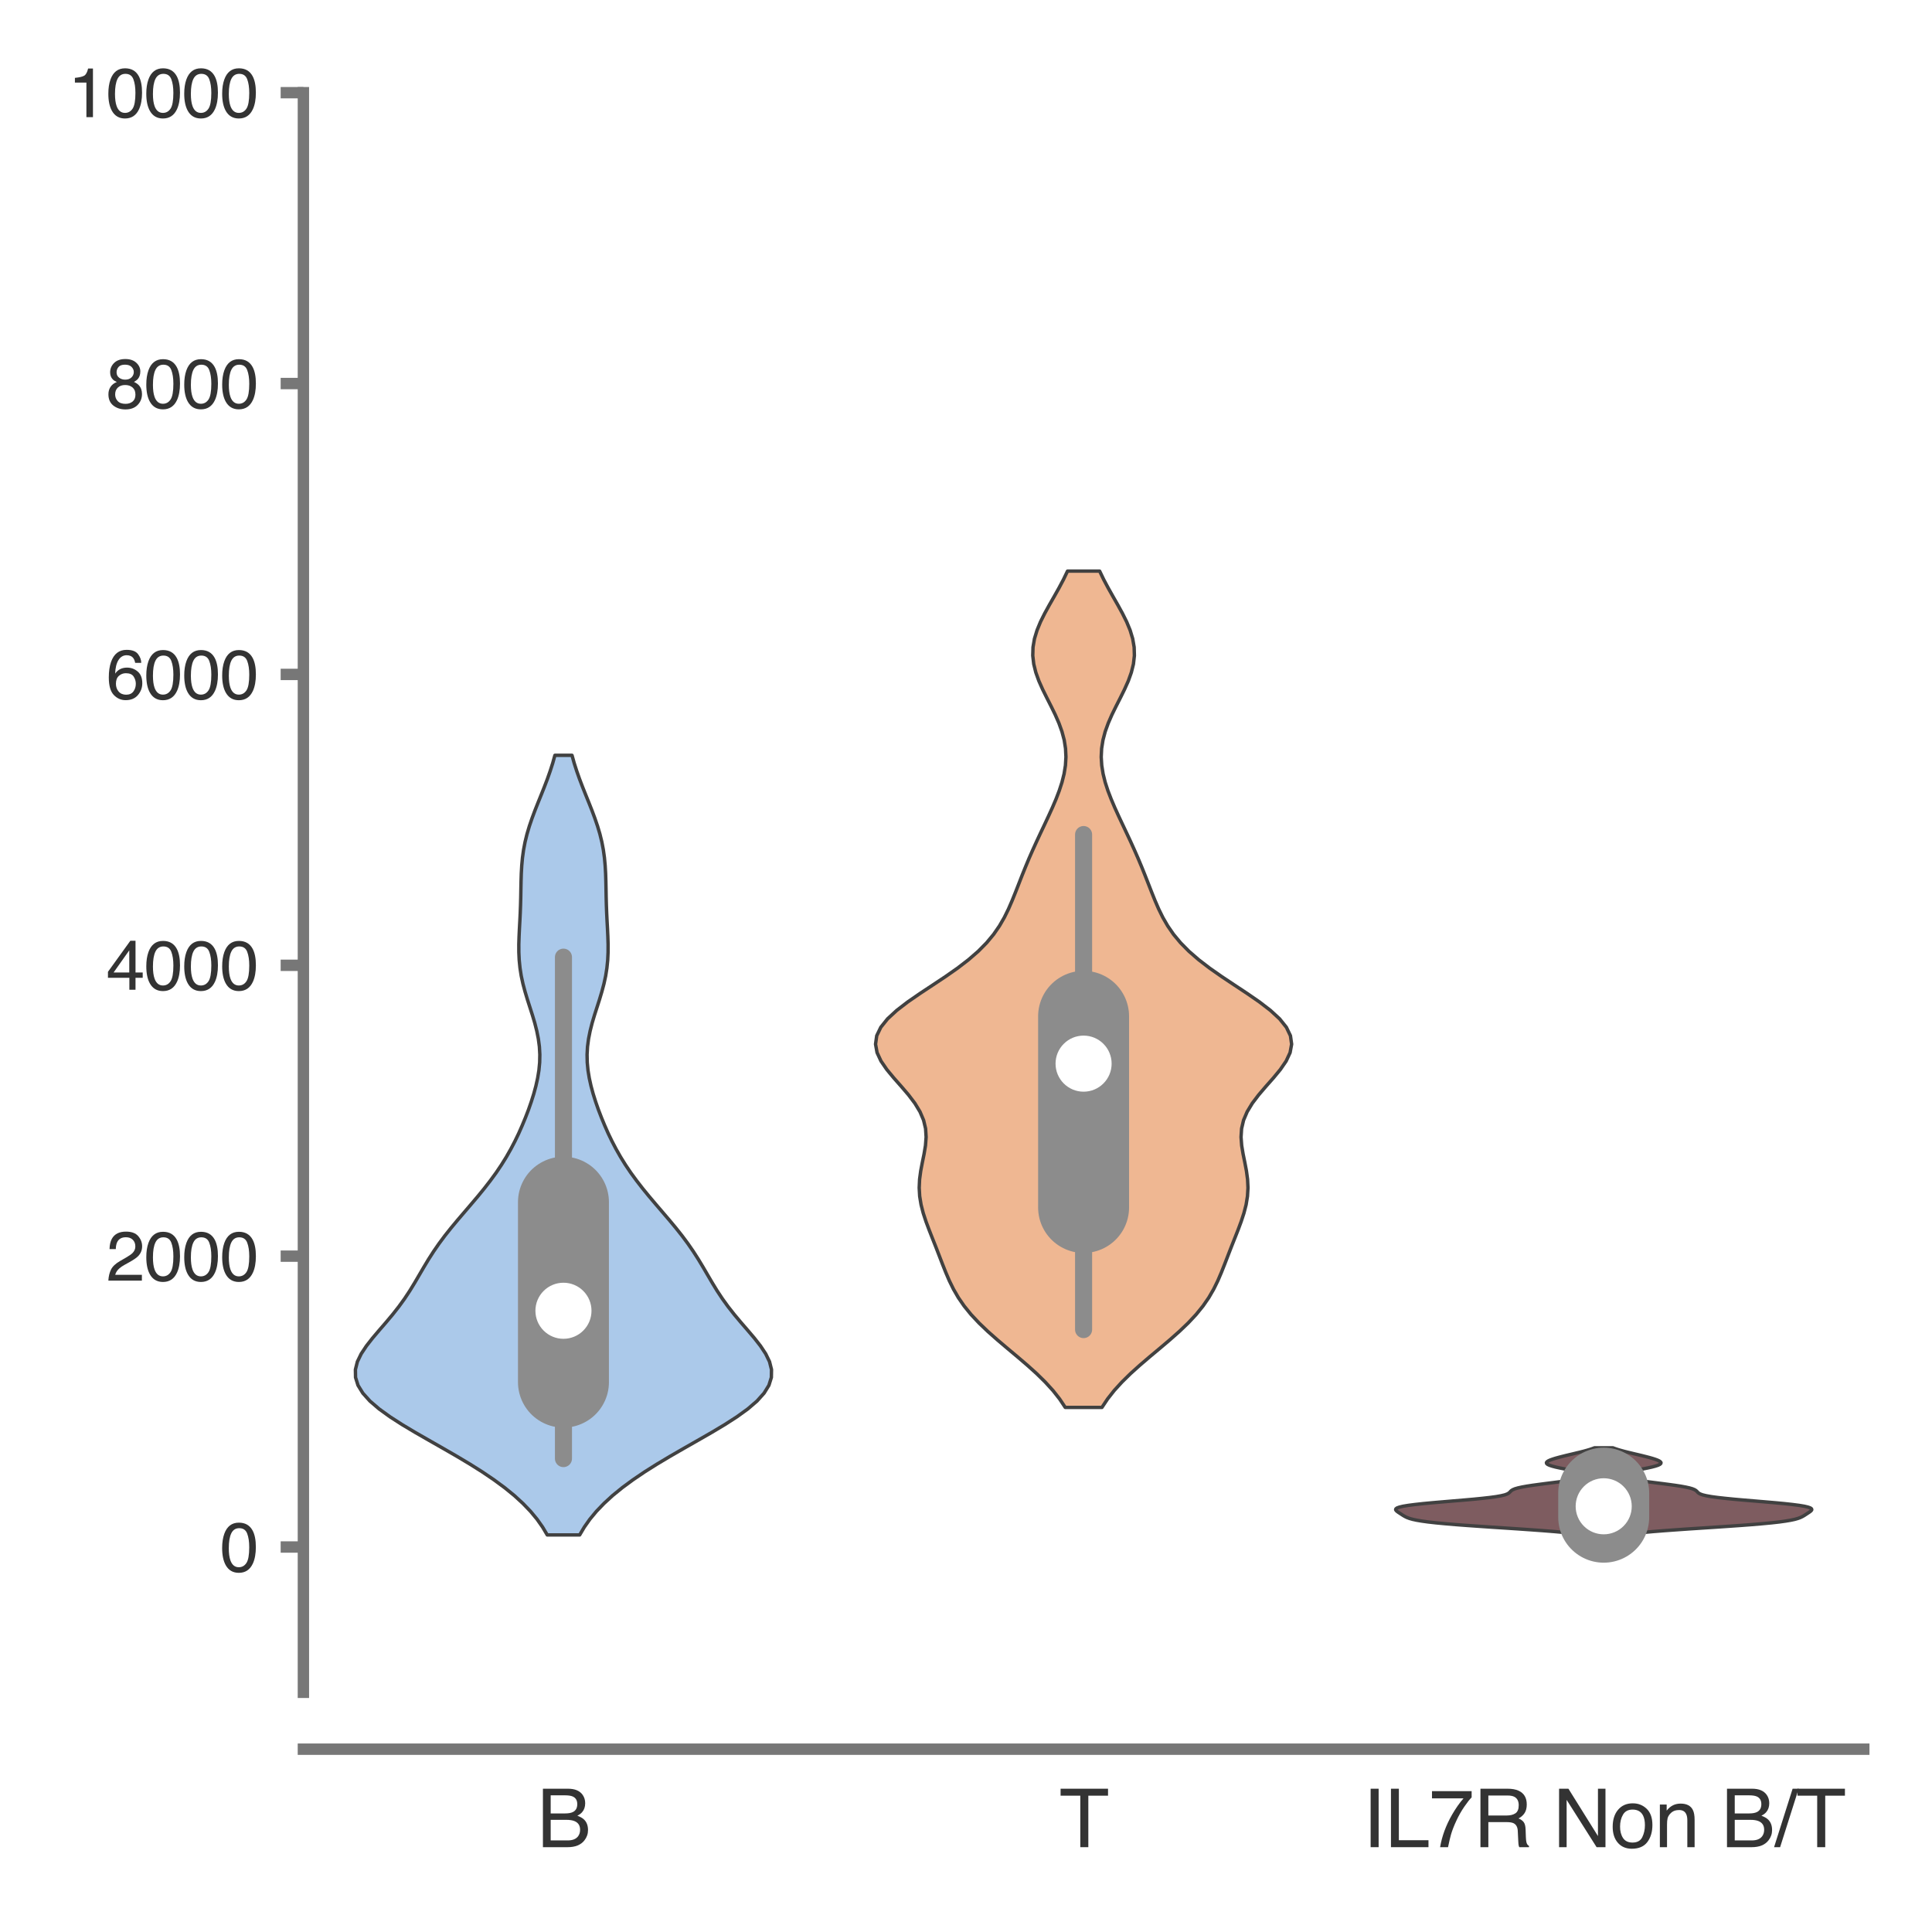<?xml version="1.0" encoding="utf-8" standalone="no"?>
<!DOCTYPE svg PUBLIC "-//W3C//DTD SVG 1.1//EN"
  "http://www.w3.org/Graphics/SVG/1.1/DTD/svg11.dtd">
<svg xmlns:xlink="http://www.w3.org/1999/xlink" width="84.96pt" height="84.96pt" viewBox="0 0 84.96 84.96" xmlns="http://www.w3.org/2000/svg" version="1.1">
 <defs>
  <style type="text/css">*{stroke-linejoin: round; stroke-linecap: butt}</style>
 </defs>
 <g id="figure_1">
  <g id="patch_1">
   <path d="M 0 84.96 
L 84.96 84.96 
L 84.96 0 
L 0 0 
z
" style="fill: #ffffff"/>
  </g>
  <g id="axes_1">
   <g id="patch_2">
    <path d="M 13.342 74.42 
L 81.96 74.42 
L 81.96 4.076 
L 13.342 4.076 
z
" style="fill: #ffffff"/>
   </g>
   <g id="matplotlib.axis_1">
    <g id="xtick_1">
     <g id="text_1">
      <!-- B -->
      <g style="fill: #333333" transform="translate(23.611 81.23) scale(0.035 -0.035)">
       <defs>
        <path id="Helvetica-42" d="M 2213 2650 
Q 2606 2650 2825 2759 
Q 3169 2931 3169 3378 
Q 3169 3828 2803 3984 
Q 2597 4072 2191 4072 
L 1081 4072 
L 1081 2650 
L 2213 2650 
z
M 2422 531 
Q 2994 531 3238 863 
Q 3391 1072 3391 1369 
Q 3391 1869 2944 2050 
Q 2706 2147 2316 2147 
L 1081 2147 
L 1081 531 
L 2422 531 
z
M 472 4591 
L 2444 4591 
Q 3250 4591 3591 4109 
Q 3791 3825 3791 3453 
Q 3791 3019 3544 2741 
Q 3416 2594 3175 2472 
Q 3528 2338 3703 2169 
Q 4013 1869 4013 1341 
Q 4013 897 3734 538 
Q 3319 0 2413 0 
L 472 0 
L 472 4591 
z
" transform="scale(0.016)"/>
       </defs>
       <use xlink:href="#Helvetica-42"/>
      </g>
     </g>
    </g>
    <g id="xtick_2">
     <g id="text_2">
      <!-- T -->
      <g style="fill: #333333" transform="translate(46.582 81.23) scale(0.035 -0.035)">
       <defs>
        <path id="Helvetica-54" d="M 3828 4591 
L 3828 4044 
L 2281 4044 
L 2281 0 
L 1650 0 
L 1650 4044 
L 103 4044 
L 103 4591 
L 3828 4591 
z
" transform="scale(0.016)"/>
       </defs>
       <use xlink:href="#Helvetica-54"/>
      </g>
     </g>
    </g>
    <g id="xtick_3">
     <g id="text_3">
      <!-- IL7R Non B/T -->
      <g style="fill: #333333" transform="translate(59.922 81.23) scale(0.035 -0.035)">
       <defs>
        <path id="Helvetica-49" d="M 628 4591 
L 1256 4591 
L 1256 0 
L 628 0 
L 628 4591 
z
" transform="scale(0.016)"/>
        <path id="Helvetica-4c" d="M 488 4591 
L 1109 4591 
L 1109 547 
L 3434 547 
L 3434 0 
L 488 0 
L 488 4591 
z
" transform="scale(0.016)"/>
        <path id="Helvetica-37" d="M 3347 4400 
L 3347 3909 
Q 3131 3700 2773 3181 
Q 2416 2663 2141 2063 
Q 1869 1478 1728 997 
Q 1638 688 1494 0 
L 872 0 
Q 1084 1281 1809 2550 
Q 2238 3294 2709 3834 
L 234 3834 
L 234 4400 
L 3347 4400 
z
" transform="scale(0.016)"/>
        <path id="Helvetica-52" d="M 2622 2488 
Q 3059 2488 3314 2663 
Q 3569 2838 3569 3294 
Q 3569 3784 3213 3963 
Q 3022 4056 2703 4056 
L 1184 4056 
L 1184 2488 
L 2622 2488 
z
M 563 4591 
L 2688 4591 
Q 3213 4591 3553 4438 
Q 4200 4144 4200 3353 
Q 4200 2941 4029 2678 
Q 3859 2416 3553 2256 
Q 3822 2147 3958 1969 
Q 4094 1791 4109 1391 
L 4131 775 
Q 4141 513 4175 384 
Q 4231 166 4375 103 
L 4375 0 
L 3613 0 
Q 3581 59 3562 153 
Q 3544 247 3531 516 
L 3494 1281 
Q 3472 1731 3159 1884 
Q 2981 1969 2600 1969 
L 1184 1969 
L 1184 0 
L 563 0 
L 563 4591 
z
" transform="scale(0.016)"/>
        <path id="Helvetica-20" transform="scale(0.016)"/>
        <path id="Helvetica-4e" d="M 488 4591 
L 1222 4591 
L 3541 872 
L 3541 4591 
L 4131 4591 
L 4131 0 
L 3434 0 
L 1081 3716 
L 1081 0 
L 488 0 
L 488 4591 
z
M 2269 4591 
L 2269 4591 
z
" transform="scale(0.016)"/>
        <path id="Helvetica-6f" d="M 1741 363 
Q 2300 363 2508 786 
Q 2716 1209 2716 1728 
Q 2716 2197 2566 2491 
Q 2328 2953 1747 2953 
Q 1231 2953 997 2559 
Q 763 2166 763 1609 
Q 763 1075 997 719 
Q 1231 363 1741 363 
z
M 1763 3444 
Q 2409 3444 2856 3012 
Q 3303 2581 3303 1744 
Q 3303 934 2909 406 
Q 2516 -122 1688 -122 
Q 997 -122 590 345 
Q 184 813 184 1600 
Q 184 2444 612 2944 
Q 1041 3444 1763 3444 
z
M 1744 3428 
L 1744 3428 
z
" transform="scale(0.016)"/>
        <path id="Helvetica-6e" d="M 413 3347 
L 947 3347 
L 947 2872 
Q 1184 3166 1450 3294 
Q 1716 3422 2041 3422 
Q 2753 3422 3003 2925 
Q 3141 2653 3141 2147 
L 3141 0 
L 2569 0 
L 2569 2109 
Q 2569 2416 2478 2603 
Q 2328 2916 1934 2916 
Q 1734 2916 1606 2875 
Q 1375 2806 1200 2600 
Q 1059 2434 1017 2257 
Q 975 2081 975 1753 
L 975 0 
L 413 0 
L 413 3347 
z
M 1734 3428 
L 1734 3428 
z
" transform="scale(0.016)"/>
        <path id="Helvetica-2f" d="M 1456 4591 
L 1931 4591 
L 475 0 
L 0 0 
L 1456 4591 
z
" transform="scale(0.016)"/>
       </defs>
       <use xlink:href="#Helvetica-49"/>
       <use xlink:href="#Helvetica-4c" x="27.783"/>
       <use xlink:href="#Helvetica-37" x="83.398"/>
       <use xlink:href="#Helvetica-52" x="139.014"/>
       <use xlink:href="#Helvetica-20" x="211.23"/>
       <use xlink:href="#Helvetica-4e" x="239.014"/>
       <use xlink:href="#Helvetica-6f" x="311.23"/>
       <use xlink:href="#Helvetica-6e" x="366.846"/>
       <use xlink:href="#Helvetica-20" x="422.461"/>
       <use xlink:href="#Helvetica-42" x="450.244"/>
       <use xlink:href="#Helvetica-2f" x="516.943"/>
       <use xlink:href="#Helvetica-54" x="544.727"/>
      </g>
     </g>
    </g>
   </g>
   <g id="matplotlib.axis_2">
    <g id="ytick_1">
     <g id="line2d_1">
      <defs>
       <path id="mbf45bf7330" d="M 0 0 
L -1 0 
" style="stroke: #777777; stroke-width: 0.5"/>
      </defs>
      <g>
       <use xlink:href="#mbf45bf7330" x="13.342" y="68.03" style="fill: #777777; stroke: #777777; stroke-width: 0.5"/>
      </g>
     </g>
     <g id="text_4">
      <!-- 0 -->
      <g style="fill: #333333" transform="translate(9.673 69.107) scale(0.03 -0.03)">
       <defs>
        <path id="Helvetica-30" d="M 1731 4475 
Q 2600 4475 2988 3759 
Q 3288 3206 3288 2244 
Q 3288 1331 3016 734 
Q 2622 -122 1728 -122 
Q 922 -122 528 578 
Q 200 1163 200 2147 
Q 200 2909 397 3456 
Q 766 4475 1731 4475 
z
M 1725 391 
Q 2163 391 2422 778 
Q 2681 1166 2681 2222 
Q 2681 2984 2493 3476 
Q 2306 3969 1766 3969 
Q 1269 3969 1039 3501 
Q 809 3034 809 2125 
Q 809 1441 956 1025 
Q 1181 391 1725 391 
z
" transform="scale(0.016)"/>
       </defs>
       <use xlink:href="#Helvetica-30"/>
      </g>
     </g>
    </g>
    <g id="ytick_2">
     <g id="line2d_2">
      <g>
       <use xlink:href="#mbf45bf7330" x="13.342" y="55.24" style="fill: #777777; stroke: #777777; stroke-width: 0.5"/>
      </g>
     </g>
     <g id="text_5">
      <!-- 2000 -->
      <g style="fill: #333333" transform="translate(4.669 56.316) scale(0.03 -0.03)">
       <defs>
        <path id="Helvetica-32" d="M 200 0 
Q 231 578 439 1006 
Q 647 1434 1250 1784 
L 1850 2131 
Q 2253 2366 2416 2531 
Q 2672 2791 2672 3125 
Q 2672 3516 2437 3745 
Q 2203 3975 1813 3975 
Q 1234 3975 1013 3538 
Q 894 3303 881 2888 
L 309 2888 
Q 319 3472 525 3841 
Q 891 4491 1816 4491 
Q 2584 4491 2939 4075 
Q 3294 3659 3294 3150 
Q 3294 2613 2916 2231 
Q 2697 2009 2131 1694 
L 1703 1456 
Q 1397 1288 1222 1134 
Q 909 863 828 531 
L 3272 531 
L 3272 0 
L 200 0 
z
" transform="scale(0.016)"/>
       </defs>
       <use xlink:href="#Helvetica-32"/>
       <use xlink:href="#Helvetica-30" x="55.615"/>
       <use xlink:href="#Helvetica-30" x="111.23"/>
       <use xlink:href="#Helvetica-30" x="166.846"/>
      </g>
     </g>
    </g>
    <g id="ytick_3">
     <g id="line2d_3">
      <g>
       <use xlink:href="#mbf45bf7330" x="13.342" y="42.449" style="fill: #777777; stroke: #777777; stroke-width: 0.5"/>
      </g>
     </g>
     <g id="text_6">
      <!-- 4000 -->
      <g style="fill: #333333" transform="translate(4.669 43.525) scale(0.03 -0.03)">
       <defs>
        <path id="Helvetica-34" d="M 2116 1584 
L 2116 3613 
L 681 1584 
L 2116 1584 
z
M 2125 0 
L 2125 1094 
L 163 1094 
L 163 1644 
L 2213 4488 
L 2688 4488 
L 2688 1584 
L 3347 1584 
L 3347 1094 
L 2688 1094 
L 2688 0 
L 2125 0 
z
" transform="scale(0.016)"/>
       </defs>
       <use xlink:href="#Helvetica-34"/>
       <use xlink:href="#Helvetica-30" x="55.615"/>
       <use xlink:href="#Helvetica-30" x="111.23"/>
       <use xlink:href="#Helvetica-30" x="166.846"/>
      </g>
     </g>
    </g>
    <g id="ytick_4">
     <g id="line2d_4">
      <g>
       <use xlink:href="#mbf45bf7330" x="13.342" y="29.658" style="fill: #777777; stroke: #777777; stroke-width: 0.5"/>
      </g>
     </g>
     <g id="text_7">
      <!-- 6000 -->
      <g style="fill: #333333" transform="translate(4.669 30.734) scale(0.03 -0.03)">
       <defs>
        <path id="Helvetica-36" d="M 1872 4494 
Q 2622 4494 2917 4105 
Q 3213 3716 3213 3303 
L 2656 3303 
Q 2606 3569 2497 3719 
Q 2294 4000 1881 4000 
Q 1409 4000 1131 3564 
Q 853 3128 822 2316 
Q 1016 2600 1309 2741 
Q 1578 2866 1909 2866 
Q 2472 2866 2890 2506 
Q 3309 2147 3309 1434 
Q 3309 825 2912 354 
Q 2516 -116 1781 -116 
Q 1153 -116 697 361 
Q 241 838 241 1966 
Q 241 2800 444 3381 
Q 834 4494 1872 4494 
z
M 1831 384 
Q 2275 384 2495 682 
Q 2716 981 2716 1388 
Q 2716 1731 2519 2042 
Q 2322 2353 1803 2353 
Q 1441 2353 1167 2112 
Q 894 1872 894 1388 
Q 894 963 1142 673 
Q 1391 384 1831 384 
z
" transform="scale(0.016)"/>
       </defs>
       <use xlink:href="#Helvetica-36"/>
       <use xlink:href="#Helvetica-30" x="55.615"/>
       <use xlink:href="#Helvetica-30" x="111.23"/>
       <use xlink:href="#Helvetica-30" x="166.846"/>
      </g>
     </g>
    </g>
    <g id="ytick_5">
     <g id="line2d_5">
      <g>
       <use xlink:href="#mbf45bf7330" x="13.342" y="16.867" style="fill: #777777; stroke: #777777; stroke-width: 0.5"/>
      </g>
     </g>
     <g id="text_8">
      <!-- 8000 -->
      <g style="fill: #333333" transform="translate(4.669 17.943) scale(0.03 -0.03)">
       <defs>
        <path id="Helvetica-38" d="M 1741 2600 
Q 2113 2600 2322 2808 
Q 2531 3016 2531 3303 
Q 2531 3553 2331 3762 
Q 2131 3972 1722 3972 
Q 1316 3972 1134 3762 
Q 953 3553 953 3272 
Q 953 2956 1187 2778 
Q 1422 2600 1741 2600 
z
M 1775 384 
Q 2166 384 2423 595 
Q 2681 806 2681 1225 
Q 2681 1659 2415 1884 
Q 2150 2109 1734 2109 
Q 1331 2109 1076 1879 
Q 822 1650 822 1244 
Q 822 894 1055 639 
Q 1288 384 1775 384 
z
M 975 2384 
Q 741 2484 609 2619 
Q 363 2869 363 3269 
Q 363 3769 725 4128 
Q 1088 4488 1753 4488 
Q 2397 4488 2762 4148 
Q 3128 3809 3128 3356 
Q 3128 2938 2916 2678 
Q 2797 2531 2547 2391 
Q 2825 2263 2984 2097 
Q 3281 1784 3281 1284 
Q 3281 694 2884 283 
Q 2488 -128 1763 -128 
Q 1109 -128 657 226 
Q 206 581 206 1256 
Q 206 1653 400 1942 
Q 594 2231 975 2384 
z
" transform="scale(0.016)"/>
       </defs>
       <use xlink:href="#Helvetica-38"/>
       <use xlink:href="#Helvetica-30" x="55.615"/>
       <use xlink:href="#Helvetica-30" x="111.23"/>
       <use xlink:href="#Helvetica-30" x="166.846"/>
      </g>
     </g>
    </g>
    <g id="ytick_6">
     <g id="line2d_6">
      <g>
       <use xlink:href="#mbf45bf7330" x="13.342" y="4.076" style="fill: #777777; stroke: #777777; stroke-width: 0.5"/>
      </g>
     </g>
     <g id="text_9">
      <!-- 10000 -->
      <g style="fill: #333333" transform="translate(3 5.152) scale(0.03 -0.03)">
       <defs>
        <path id="Helvetica-31" d="M 613 3169 
L 613 3600 
Q 1222 3659 1462 3798 
Q 1703 3938 1822 4456 
L 2266 4456 
L 2266 0 
L 1666 0 
L 1666 3169 
L 613 3169 
z
" transform="scale(0.016)"/>
       </defs>
       <use xlink:href="#Helvetica-31"/>
       <use xlink:href="#Helvetica-30" x="55.615"/>
       <use xlink:href="#Helvetica-30" x="111.23"/>
       <use xlink:href="#Helvetica-30" x="166.846"/>
       <use xlink:href="#Helvetica-30" x="222.461"/>
      </g>
     </g>
    </g>
   </g>
   <g id="PolyCollection_1">
    <defs>
     <path id="m11ed630631" d="M 25.491 -17.461 
L 24.065 -17.461 
L 23.86 -17.807 
L 23.615 -18.154 
L 23.328 -18.5 
L 22.995 -18.846 
L 22.617 -19.193 
L 22.192 -19.539 
L 21.722 -19.885 
L 21.21 -20.232 
L 20.661 -20.578 
L 20.081 -20.924 
L 19.481 -21.27 
L 18.872 -21.617 
L 18.269 -21.963 
L 17.689 -22.309 
L 17.15 -22.656 
L 16.671 -23.002 
L 16.268 -23.348 
L 15.956 -23.695 
L 15.743 -24.041 
L 15.635 -24.387 
L 15.629 -24.733 
L 15.716 -25.08 
L 15.884 -25.426 
L 16.113 -25.772 
L 16.385 -26.119 
L 16.679 -26.465 
L 16.978 -26.811 
L 17.269 -27.158 
L 17.541 -27.504 
L 17.791 -27.85 
L 18.02 -28.196 
L 18.232 -28.543 
L 18.435 -28.889 
L 18.637 -29.235 
L 18.846 -29.582 
L 19.068 -29.928 
L 19.307 -30.274 
L 19.565 -30.621 
L 19.84 -30.967 
L 20.128 -31.313 
L 20.424 -31.659 
L 20.721 -32.006 
L 21.014 -32.352 
L 21.297 -32.698 
L 21.566 -33.045 
L 21.819 -33.391 
L 22.052 -33.737 
L 22.267 -34.083 
L 22.464 -34.43 
L 22.645 -34.776 
L 22.812 -35.122 
L 22.965 -35.469 
L 23.108 -35.815 
L 23.241 -36.161 
L 23.362 -36.508 
L 23.471 -36.854 
L 23.565 -37.2 
L 23.642 -37.546 
L 23.699 -37.893 
L 23.732 -38.239 
L 23.739 -38.585 
L 23.72 -38.932 
L 23.674 -39.278 
L 23.605 -39.624 
L 23.517 -39.971 
L 23.414 -40.317 
L 23.303 -40.663 
L 23.192 -41.009 
L 23.088 -41.356 
L 22.996 -41.702 
L 22.921 -42.048 
L 22.867 -42.395 
L 22.832 -42.741 
L 22.816 -43.087 
L 22.815 -43.434 
L 22.826 -43.78 
L 22.842 -44.126 
L 22.861 -44.472 
L 22.878 -44.819 
L 22.891 -45.165 
L 22.9 -45.511 
L 22.906 -45.858 
L 22.913 -46.204 
L 22.924 -46.55 
L 22.944 -46.897 
L 22.976 -47.243 
L 23.024 -47.589 
L 23.09 -47.935 
L 23.175 -48.282 
L 23.278 -48.628 
L 23.396 -48.974 
L 23.525 -49.321 
L 23.662 -49.667 
L 23.802 -50.013 
L 23.94 -50.36 
L 24.072 -50.706 
L 24.194 -51.052 
L 24.305 -51.398 
L 24.402 -51.745 
L 25.154 -51.745 
L 25.154 -51.745 
L 25.251 -51.398 
L 25.362 -51.052 
L 25.484 -50.706 
L 25.616 -50.36 
L 25.754 -50.013 
L 25.894 -49.667 
L 26.031 -49.321 
L 26.16 -48.974 
L 26.278 -48.628 
L 26.381 -48.282 
L 26.466 -47.935 
L 26.532 -47.589 
L 26.58 -47.243 
L 26.612 -46.897 
L 26.632 -46.55 
L 26.643 -46.204 
L 26.65 -45.858 
L 26.656 -45.511 
L 26.665 -45.165 
L 26.678 -44.819 
L 26.695 -44.472 
L 26.714 -44.126 
L 26.73 -43.78 
L 26.741 -43.434 
L 26.74 -43.087 
L 26.724 -42.741 
L 26.689 -42.395 
L 26.635 -42.048 
L 26.56 -41.702 
L 26.468 -41.356 
L 26.364 -41.009 
L 26.253 -40.663 
L 26.142 -40.317 
L 26.039 -39.971 
L 25.951 -39.624 
L 25.882 -39.278 
L 25.836 -38.932 
L 25.817 -38.585 
L 25.824 -38.239 
L 25.857 -37.893 
L 25.914 -37.546 
L 25.991 -37.2 
L 26.085 -36.854 
L 26.194 -36.508 
L 26.315 -36.161 
L 26.448 -35.815 
L 26.591 -35.469 
L 26.744 -35.122 
L 26.911 -34.776 
L 27.092 -34.43 
L 27.289 -34.083 
L 27.504 -33.737 
L 27.737 -33.391 
L 27.99 -33.045 
L 28.259 -32.698 
L 28.542 -32.352 
L 28.835 -32.006 
L 29.132 -31.659 
L 29.428 -31.313 
L 29.716 -30.967 
L 29.991 -30.621 
L 30.249 -30.274 
L 30.488 -29.928 
L 30.71 -29.582 
L 30.919 -29.235 
L 31.121 -28.889 
L 31.324 -28.543 
L 31.536 -28.196 
L 31.765 -27.85 
L 32.015 -27.504 
L 32.287 -27.158 
L 32.578 -26.811 
L 32.877 -26.465 
L 33.171 -26.119 
L 33.443 -25.772 
L 33.672 -25.426 
L 33.84 -25.08 
L 33.927 -24.733 
L 33.921 -24.387 
L 33.813 -24.041 
L 33.6 -23.695 
L 33.288 -23.348 
L 32.885 -23.002 
L 32.406 -22.656 
L 31.867 -22.309 
L 31.287 -21.963 
L 30.684 -21.617 
L 30.075 -21.27 
L 29.475 -20.924 
L 28.895 -20.578 
L 28.346 -20.232 
L 27.834 -19.885 
L 27.364 -19.539 
L 26.939 -19.193 
L 26.561 -18.846 
L 26.228 -18.5 
L 25.941 -18.154 
L 25.696 -17.807 
L 25.491 -17.461 
z
" style="stroke: #414141; stroke-width: 0.15"/>
    </defs>
    <g clip-path="url(#pad593c9952)">
     <use xlink:href="#m11ed630631" x="0" y="84.96" style="fill: #abc9ea; stroke: #414141; stroke-width: 0.15"/>
    </g>
   </g>
   <g id="PolyCollection_2">
    <defs>
     <path id="mf3f266cd7b" d="M 48.458 -23.069 
L 46.844 -23.069 
L 46.597 -23.44 
L 46.303 -23.812 
L 45.965 -24.183 
L 45.586 -24.555 
L 45.174 -24.926 
L 44.739 -25.298 
L 44.296 -25.669 
L 43.857 -26.041 
L 43.437 -26.412 
L 43.049 -26.784 
L 42.701 -27.155 
L 42.399 -27.527 
L 42.143 -27.898 
L 41.928 -28.27 
L 41.746 -28.641 
L 41.587 -29.013 
L 41.44 -29.384 
L 41.297 -29.755 
L 41.153 -30.127 
L 41.006 -30.498 
L 40.86 -30.87 
L 40.721 -31.241 
L 40.599 -31.613 
L 40.504 -31.984 
L 40.443 -32.356 
L 40.422 -32.727 
L 40.439 -33.099 
L 40.489 -33.47 
L 40.56 -33.842 
L 40.636 -34.213 
L 40.698 -34.585 
L 40.726 -34.956 
L 40.703 -35.328 
L 40.615 -35.699 
L 40.457 -36.07 
L 40.232 -36.442 
L 39.951 -36.813 
L 39.633 -37.185 
L 39.305 -37.556 
L 38.997 -37.928 
L 38.742 -38.299 
L 38.569 -38.671 
L 38.502 -39.042 
L 38.554 -39.414 
L 38.733 -39.785 
L 39.031 -40.157 
L 39.434 -40.528 
L 39.918 -40.9 
L 40.456 -41.271 
L 41.019 -41.643 
L 41.577 -42.014 
L 42.107 -42.385 
L 42.591 -42.757 
L 43.019 -43.128 
L 43.386 -43.5 
L 43.694 -43.871 
L 43.951 -44.243 
L 44.165 -44.614 
L 44.348 -44.986 
L 44.509 -45.357 
L 44.659 -45.729 
L 44.804 -46.1 
L 44.949 -46.472 
L 45.099 -46.843 
L 45.254 -47.215 
L 45.417 -47.586 
L 45.586 -47.958 
L 45.759 -48.329 
L 45.935 -48.7 
L 46.109 -49.072 
L 46.278 -49.443 
L 46.437 -49.815 
L 46.579 -50.186 
L 46.7 -50.558 
L 46.793 -50.929 
L 46.853 -51.301 
L 46.875 -51.672 
L 46.857 -52.044 
L 46.799 -52.415 
L 46.7 -52.787 
L 46.567 -53.158 
L 46.404 -53.53 
L 46.223 -53.901 
L 46.034 -54.273 
L 45.85 -54.644 
L 45.685 -55.015 
L 45.551 -55.387 
L 45.459 -55.758 
L 45.416 -56.13 
L 45.427 -56.501 
L 45.491 -56.873 
L 45.604 -57.244 
L 45.757 -57.616 
L 45.942 -57.987 
L 46.147 -58.359 
L 46.359 -58.73 
L 46.568 -59.102 
L 46.765 -59.473 
L 46.944 -59.845 
L 48.357 -59.845 
L 48.357 -59.845 
L 48.536 -59.473 
L 48.734 -59.102 
L 48.943 -58.73 
L 49.155 -58.359 
L 49.359 -57.987 
L 49.544 -57.616 
L 49.698 -57.244 
L 49.81 -56.873 
L 49.874 -56.501 
L 49.885 -56.13 
L 49.843 -55.758 
L 49.75 -55.387 
L 49.617 -55.015 
L 49.451 -54.644 
L 49.268 -54.273 
L 49.079 -53.901 
L 48.897 -53.53 
L 48.735 -53.158 
L 48.601 -52.787 
L 48.503 -52.415 
L 48.444 -52.044 
L 48.426 -51.672 
L 48.449 -51.301 
L 48.509 -50.929 
L 48.601 -50.558 
L 48.722 -50.186 
L 48.865 -49.815 
L 49.023 -49.443 
L 49.192 -49.072 
L 49.367 -48.7 
L 49.542 -48.329 
L 49.716 -47.958 
L 49.884 -47.586 
L 50.047 -47.215 
L 50.203 -46.843 
L 50.352 -46.472 
L 50.498 -46.1 
L 50.643 -45.729 
L 50.792 -45.357 
L 50.953 -44.986 
L 51.136 -44.614 
L 51.35 -44.243 
L 51.607 -43.871 
L 51.916 -43.5 
L 52.283 -43.128 
L 52.71 -42.757 
L 53.195 -42.385 
L 53.725 -42.014 
L 54.283 -41.643 
L 54.845 -41.271 
L 55.383 -40.9 
L 55.867 -40.528 
L 56.27 -40.157 
L 56.569 -39.785 
L 56.747 -39.414 
L 56.8 -39.042 
L 56.732 -38.671 
L 56.559 -38.299 
L 56.304 -37.928 
L 55.997 -37.556 
L 55.669 -37.185 
L 55.351 -36.813 
L 55.069 -36.442 
L 54.844 -36.07 
L 54.686 -35.699 
L 54.599 -35.328 
L 54.575 -34.956 
L 54.603 -34.585 
L 54.665 -34.213 
L 54.741 -33.842 
L 54.812 -33.47 
L 54.862 -33.099 
L 54.88 -32.727 
L 54.858 -32.356 
L 54.798 -31.984 
L 54.702 -31.613 
L 54.58 -31.241 
L 54.442 -30.87 
L 54.295 -30.498 
L 54.148 -30.127 
L 54.004 -29.755 
L 53.861 -29.384 
L 53.714 -29.013 
L 53.555 -28.641 
L 53.373 -28.27 
L 53.158 -27.898 
L 52.902 -27.527 
L 52.6 -27.155 
L 52.253 -26.784 
L 51.864 -26.412 
L 51.445 -26.041 
L 51.006 -25.669 
L 50.562 -25.298 
L 50.127 -24.926 
L 49.715 -24.555 
L 49.336 -24.183 
L 48.998 -23.812 
L 48.705 -23.44 
L 48.458 -23.069 
z
" style="stroke: #414141; stroke-width: 0.15"/>
    </defs>
    <g clip-path="url(#pad593c9952)">
     <use xlink:href="#mf3f266cd7b" x="0" y="84.96" style="fill: #efb792; stroke: #414141; stroke-width: 0.15"/>
    </g>
   </g>
   <g id="PolyCollection_3">
    <defs>
     <path id="m0c49bd20e2" d="M 71.597 -17.496 
L 69.45 -17.496 
L 69.134 -17.534 
L 68.762 -17.572 
L 68.334 -17.611 
L 67.854 -17.649 
L 67.329 -17.687 
L 66.772 -17.726 
L 66.195 -17.764 
L 65.613 -17.802 
L 65.042 -17.841 
L 64.498 -17.879 
L 63.993 -17.917 
L 63.537 -17.956 
L 63.139 -17.994 
L 62.8 -18.032 
L 62.52 -18.071 
L 62.296 -18.109 
L 62.12 -18.147 
L 61.984 -18.186 
L 61.88 -18.224 
L 61.798 -18.263 
L 61.73 -18.301 
L 61.669 -18.339 
L 61.61 -18.378 
L 61.551 -18.416 
L 61.493 -18.454 
L 61.44 -18.493 
L 61.397 -18.531 
L 61.374 -18.569 
L 61.383 -18.608 
L 61.433 -18.646 
L 61.536 -18.684 
L 61.7 -18.723 
L 61.93 -18.761 
L 62.225 -18.799 
L 62.58 -18.838 
L 62.985 -18.876 
L 63.425 -18.914 
L 63.881 -18.953 
L 64.336 -18.991 
L 64.768 -19.029 
L 65.162 -19.068 
L 65.504 -19.106 
L 65.787 -19.144 
L 66.006 -19.183 
L 66.167 -19.221 
L 66.275 -19.26 
L 66.344 -19.298 
L 66.389 -19.336 
L 66.424 -19.375 
L 66.465 -19.413 
L 66.527 -19.451 
L 66.62 -19.49 
L 66.752 -19.528 
L 66.925 -19.566 
L 67.139 -19.605 
L 67.388 -19.643 
L 67.666 -19.681 
L 67.961 -19.72 
L 68.264 -19.758 
L 68.562 -19.796 
L 68.844 -19.835 
L 69.1 -19.873 
L 69.323 -19.911 
L 69.504 -19.95 
L 69.641 -19.988 
L 69.73 -20.026 
L 69.771 -20.065 
L 69.764 -20.103 
L 69.711 -20.141 
L 69.617 -20.18 
L 69.486 -20.218 
L 69.327 -20.257 
L 69.146 -20.295 
L 68.953 -20.333 
L 68.758 -20.372 
L 68.57 -20.41 
L 68.399 -20.448 
L 68.253 -20.487 
L 68.137 -20.525 
L 68.056 -20.563 
L 68.012 -20.602 
L 68.004 -20.64 
L 68.029 -20.678 
L 68.086 -20.717 
L 68.169 -20.755 
L 68.274 -20.793 
L 68.397 -20.832 
L 68.534 -20.87 
L 68.681 -20.908 
L 68.836 -20.947 
L 68.995 -20.985 
L 69.157 -21.023 
L 69.317 -21.062 
L 69.475 -21.1 
L 69.626 -21.138 
L 69.768 -21.177 
L 69.898 -21.215 
L 70.016 -21.254 
L 70.119 -21.292 
L 70.927 -21.292 
L 70.927 -21.292 
L 71.031 -21.254 
L 71.148 -21.215 
L 71.279 -21.177 
L 71.421 -21.138 
L 71.572 -21.1 
L 71.729 -21.062 
L 71.89 -21.023 
L 72.052 -20.985 
L 72.211 -20.947 
L 72.366 -20.908 
L 72.513 -20.87 
L 72.65 -20.832 
L 72.773 -20.793 
L 72.878 -20.755 
L 72.961 -20.717 
L 73.017 -20.678 
L 73.043 -20.64 
L 73.035 -20.602 
L 72.991 -20.563 
L 72.91 -20.525 
L 72.794 -20.487 
L 72.648 -20.448 
L 72.477 -20.41 
L 72.289 -20.372 
L 72.094 -20.333 
L 71.901 -20.295 
L 71.72 -20.257 
L 71.56 -20.218 
L 71.43 -20.18 
L 71.336 -20.141 
L 71.283 -20.103 
L 71.276 -20.065 
L 71.317 -20.026 
L 71.406 -19.988 
L 71.543 -19.95 
L 71.724 -19.911 
L 71.947 -19.873 
L 72.203 -19.835 
L 72.485 -19.796 
L 72.783 -19.758 
L 73.085 -19.72 
L 73.381 -19.681 
L 73.659 -19.643 
L 73.908 -19.605 
L 74.122 -19.566 
L 74.295 -19.528 
L 74.426 -19.49 
L 74.519 -19.451 
L 74.581 -19.413 
L 74.623 -19.375 
L 74.658 -19.336 
L 74.702 -19.298 
L 74.771 -19.26 
L 74.88 -19.221 
L 75.04 -19.183 
L 75.26 -19.144 
L 75.542 -19.106 
L 75.885 -19.068 
L 76.278 -19.029 
L 76.711 -18.991 
L 77.165 -18.953 
L 77.622 -18.914 
L 78.062 -18.876 
L 78.467 -18.838 
L 78.822 -18.799 
L 79.117 -18.761 
L 79.347 -18.723 
L 79.511 -18.684 
L 79.614 -18.646 
L 79.664 -18.608 
L 79.672 -18.569 
L 79.65 -18.531 
L 79.607 -18.493 
L 79.553 -18.454 
L 79.495 -18.416 
L 79.437 -18.378 
L 79.378 -18.339 
L 79.317 -18.301 
L 79.249 -18.263 
L 79.167 -18.224 
L 79.063 -18.186 
L 78.927 -18.147 
L 78.751 -18.109 
L 78.526 -18.071 
L 78.247 -18.032 
L 77.908 -17.994 
L 77.509 -17.956 
L 77.054 -17.917 
L 76.549 -17.879 
L 76.005 -17.841 
L 75.434 -17.802 
L 74.852 -17.764 
L 74.275 -17.726 
L 73.717 -17.687 
L 73.193 -17.649 
L 72.713 -17.611 
L 72.285 -17.572 
L 71.912 -17.534 
L 71.597 -17.496 
z
" style="stroke: #414141; stroke-width: 0.15"/>
    </defs>
    <g clip-path="url(#pad593c9952)">
     <use xlink:href="#m0c49bd20e2" x="0" y="84.96" style="fill: #7e5c60; stroke: #414141; stroke-width: 0.15"/>
    </g>
   </g>
   <g id="line2d_7">
    <path d="M 24.778 64.142 
L 24.778 42.091 
" clip-path="url(#pad593c9952)" style="fill: none; stroke: #8c8c8c; stroke-width: 0.75; stroke-linecap: round"/>
   </g>
   <g id="line2d_8">
    <path d="M 24.778 60.779 
L 24.778 52.866 
" clip-path="url(#pad593c9952)" style="fill: none; stroke: #8c8c8c; stroke-width: 4; stroke-linecap: round"/>
   </g>
   <g id="line2d_9">
    <path d="M 24.778 57.641 
" clip-path="url(#pad593c9952)" style="fill: none; stroke: #414141; stroke-width: 1.2; stroke-linecap: round"/>
    <defs>
     <path id="mc6d000bce5" d="M 0 0.833 
C 0.221 0.833 0.433 0.746 0.589 0.589 
C 0.746 0.433 0.833 0.221 0.833 0 
C 0.833 -0.221 0.746 -0.433 0.589 -0.589 
C 0.433 -0.746 0.221 -0.833 0 -0.833 
C -0.221 -0.833 -0.433 -0.746 -0.589 -0.589 
C -0.746 -0.433 -0.833 -0.221 -0.833 0 
C -0.833 0.221 -0.746 0.433 -0.589 0.589 
C -0.433 0.746 -0.221 0.833 0 0.833 
z
" style="stroke: #ffffff; stroke-width: 0.8"/>
    </defs>
    <g clip-path="url(#pad593c9952)">
     <use xlink:href="#mc6d000bce5" x="24.778" y="57.641" style="fill: #ffffff; stroke: #ffffff; stroke-width: 0.8"/>
    </g>
   </g>
   <g id="line2d_10">
    <path d="M 47.651 58.469 
L 47.651 36.699 
" clip-path="url(#pad593c9952)" style="fill: none; stroke: #8c8c8c; stroke-width: 0.75; stroke-linecap: round"/>
   </g>
   <g id="line2d_11">
    <path d="M 47.651 53.098 
L 47.651 44.693 
" clip-path="url(#pad593c9952)" style="fill: none; stroke: #8c8c8c; stroke-width: 4; stroke-linecap: round"/>
   </g>
   <g id="line2d_12">
    <path d="M 47.651 46.774 
" clip-path="url(#pad593c9952)" style="fill: none; stroke: #414141; stroke-width: 1.2; stroke-linecap: round"/>
    <g clip-path="url(#pad593c9952)">
     <use xlink:href="#mc6d000bce5" x="47.651" y="46.774" style="fill: #ffffff; stroke: #ffffff; stroke-width: 0.8"/>
    </g>
   </g>
   <g id="line2d_13">
    <path d="M 70.523 67.101 
L 70.523 64.363 
" clip-path="url(#pad593c9952)" style="fill: none; stroke: #8c8c8c; stroke-width: 0.75; stroke-linecap: round"/>
   </g>
   <g id="line2d_14">
    <path d="M 70.523 66.719 
L 70.523 65.661 
" clip-path="url(#pad593c9952)" style="fill: none; stroke: #8c8c8c; stroke-width: 4; stroke-linecap: round"/>
   </g>
   <g id="line2d_15">
    <path d="M 70.523 66.239 
" clip-path="url(#pad593c9952)" style="fill: none; stroke: #414141; stroke-width: 1.2; stroke-linecap: round"/>
    <g clip-path="url(#pad593c9952)">
     <use xlink:href="#mc6d000bce5" x="70.523" y="66.239" style="fill: #ffffff; stroke: #ffffff; stroke-width: 0.8"/>
    </g>
   </g>
   <g id="patch_3">
    <path d="M 13.342 74.42 
L 13.342 4.076 
" style="fill: none; stroke: #777777; stroke-width: 0.5; stroke-linejoin: miter; stroke-linecap: square"/>
   </g>
   <g id="patch_4">
    <path d="M 13.342 76.92 
L 81.96 76.92 
" style="fill: none; stroke: #777777; stroke-width: 0.5; stroke-linejoin: miter; stroke-linecap: square"/>
   </g>
  </g>
 </g>
 <defs>
  <clipPath id="pad593c9952">
   <rect x="13.342" y="4.076" width="68.618" height="70.343"/>
  </clipPath>
 </defs>
</svg>

